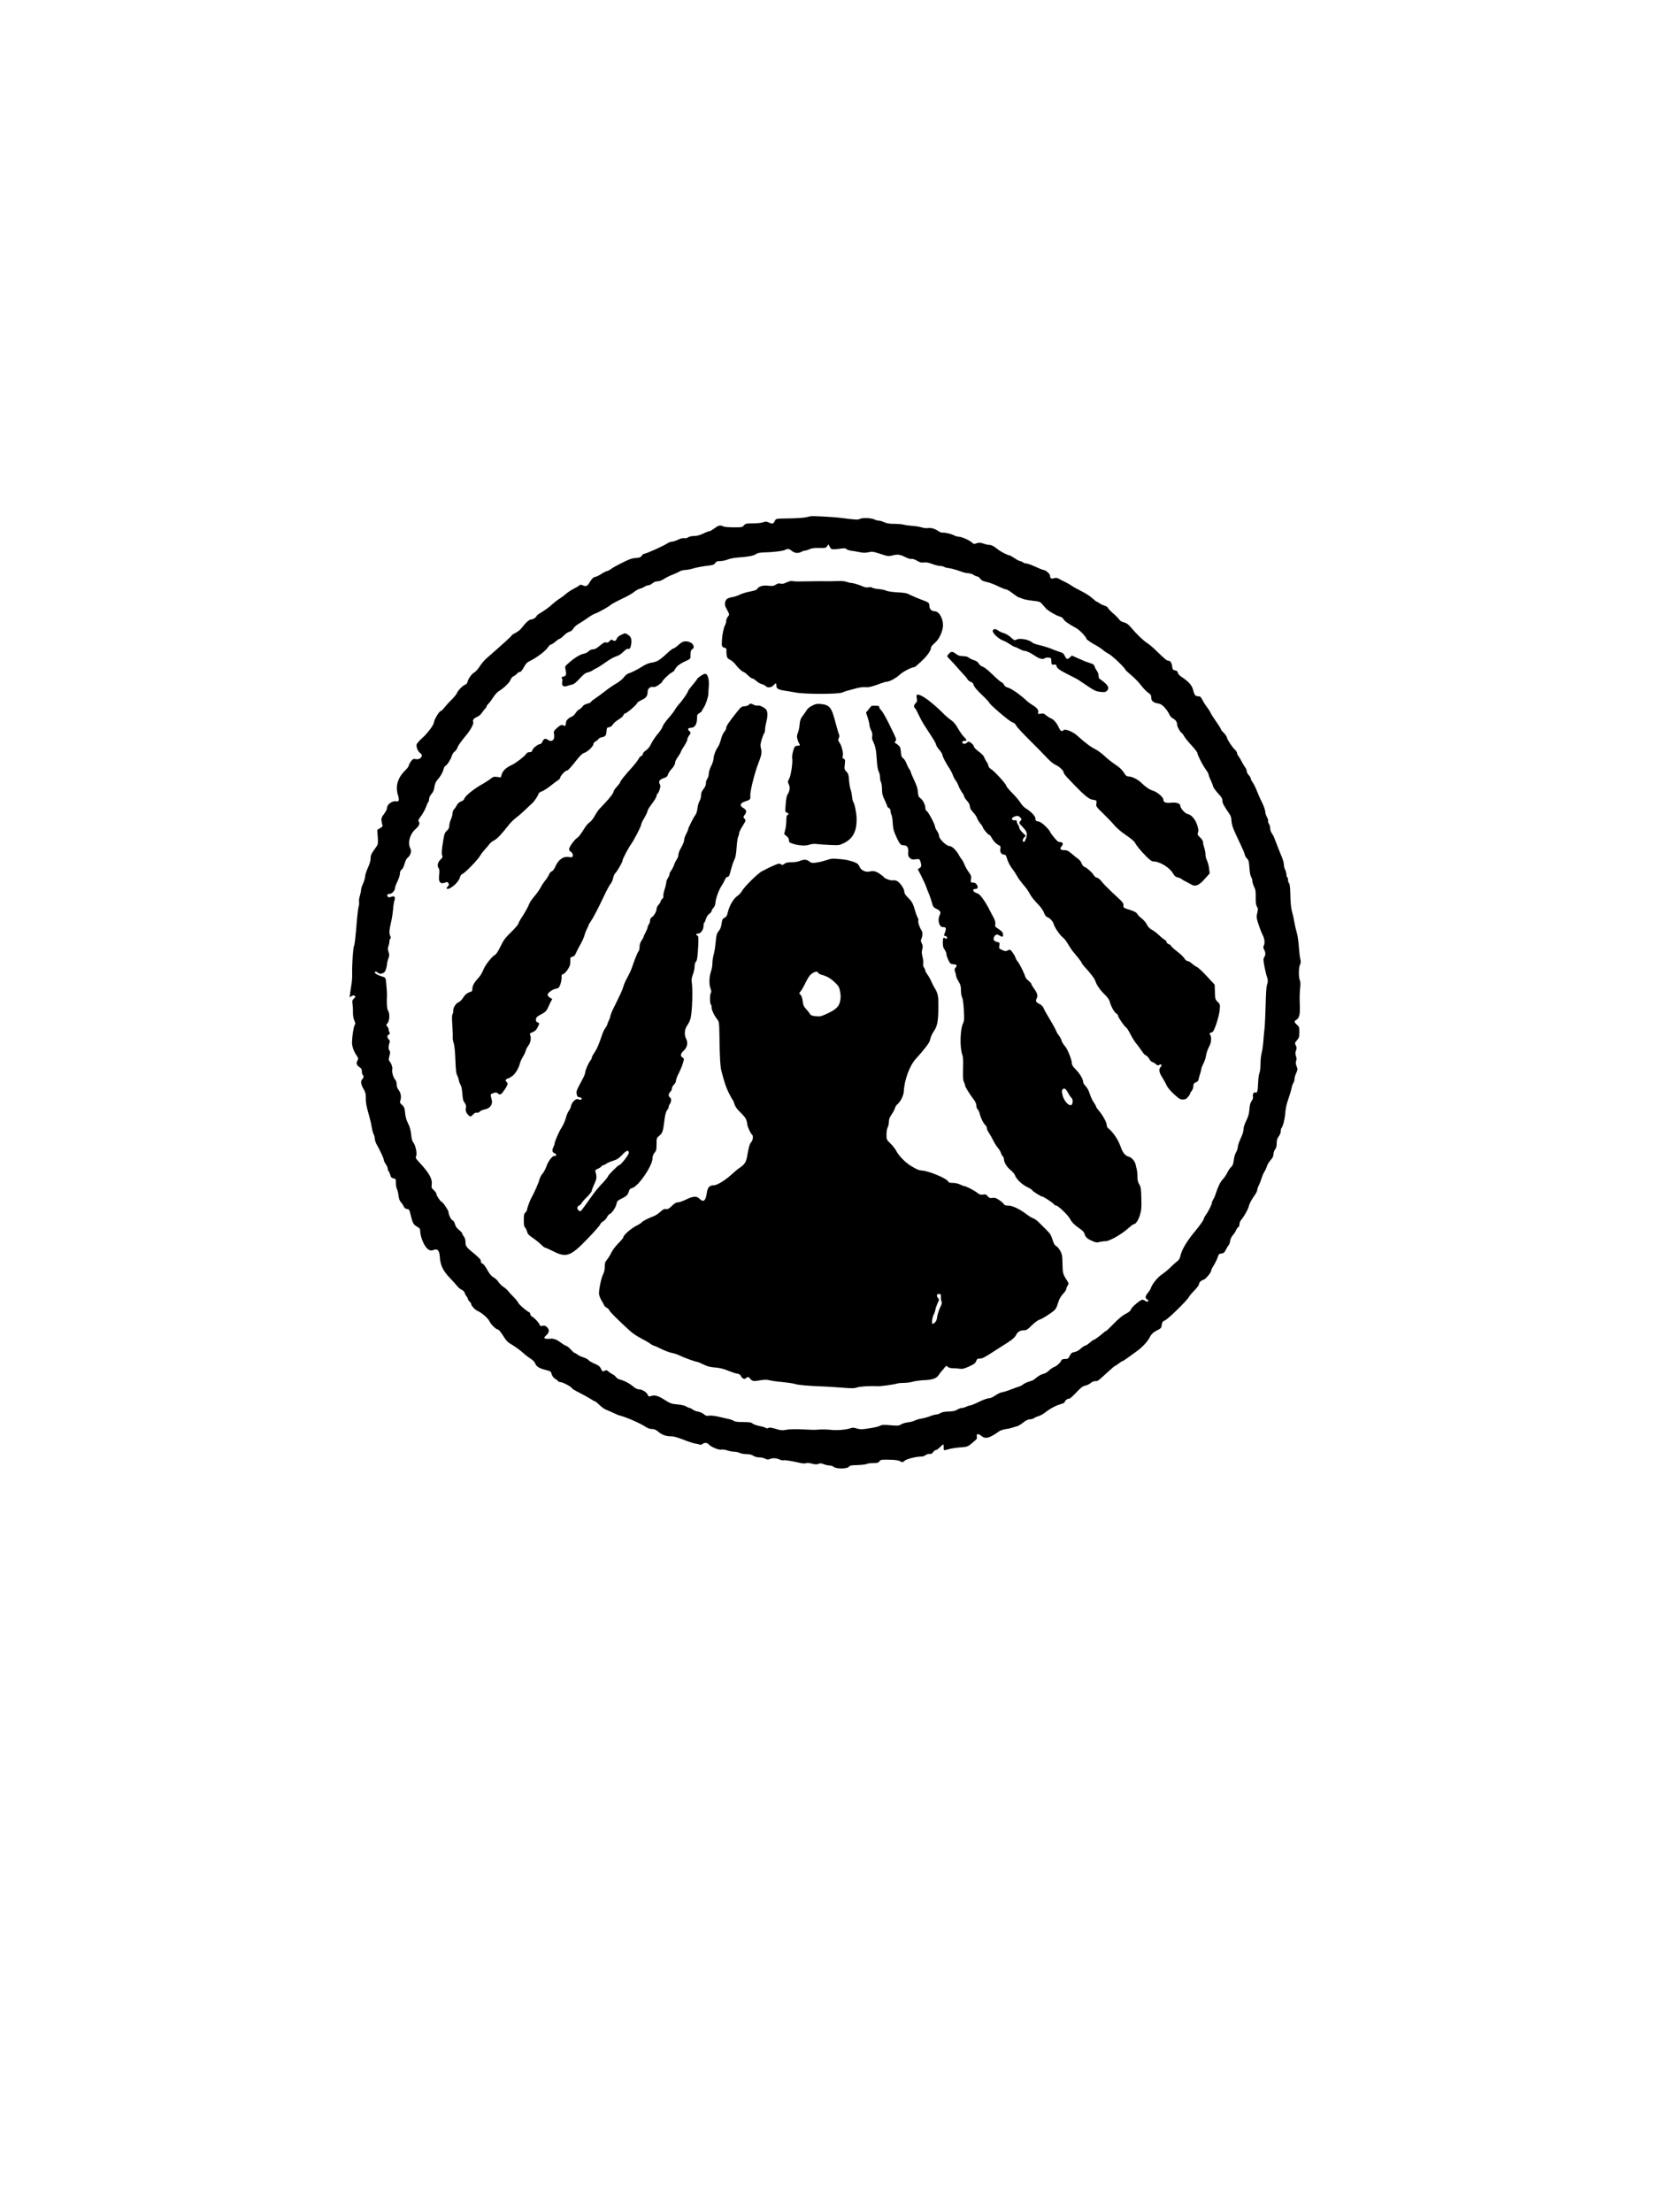 <?xml version="1.0" standalone="no"?>
<!DOCTYPE svg PUBLIC "-//W3C//DTD SVG 20010904//EN"
 "http://www.w3.org/TR/2001/REC-SVG-20010904/DTD/svg10.dtd">
<svg version="1.0" xmlns="http://www.w3.org/2000/svg"
 width="2048pt" height="2732pt" viewBox="0 0 2048 2732"
 preserveAspectRatio="xMidYMid meet">
<g transform="translate(0,2732) scale(0.1,-0.1)"
fill="#000000" stroke="none">
<path d="M10014 20944 c-5 -1 -34 -7 -64 -14 -30 -6 -125 -12 -210 -13 -151
-2 -155 -3 -166 -25 -22 -43 -30 -47 -73 -27 -35 15 -45 16 -71 5 -18 -7 -74
-14 -127 -14 -88 -1 -96 -3 -114 -25 -19 -23 -26 -24 -128 -24 -60 0 -117 5
-128 12 -35 18 -59 13 -107 -24 -26 -19 -53 -35 -61 -35 -8 0 -44 -13 -78 -30
-44 -21 -79 -30 -113 -30 -29 0 -59 -7 -73 -16 -13 -10 -33 -14 -49 -11 -17 4
-45 -3 -77 -19 -28 -13 -61 -24 -75 -24 -14 0 -38 -9 -55 -20 -53 -35 -265
-130 -290 -130 -7 0 -20 -11 -28 -24 -13 -19 -26 -24 -75 -28 -47 -3 -83 -16
-168 -59 -60 -30 -120 -63 -134 -75 -14 -12 -38 -24 -54 -28 -16 -4 -48 -20
-70 -36 -23 -15 -55 -31 -73 -35 -24 -5 -39 -18 -65 -60 -34 -57 -49 -63 -92
-43 -21 9 -29 8 -43 -4 -10 -9 -42 -28 -71 -42 -29 -15 -69 -42 -90 -60 -20
-18 -57 -46 -82 -61 -24 -15 -67 -49 -95 -74 -27 -26 -79 -64 -115 -86 -36
-21 -67 -43 -69 -48 -9 -23 -43 -47 -67 -47 -26 0 -70 -39 -123 -109 -13 -18
-45 -43 -72 -57 -27 -13 -49 -28 -49 -33 0 -7 -111 -108 -308 -280 -29 -25
-69 -72 -88 -104 -20 -31 -49 -64 -65 -72 -32 -17 -74 -75 -84 -117 -4 -16
-16 -30 -28 -34 -29 -9 -92 -73 -102 -103 -4 -13 -35 -51 -69 -85 -34 -33 -74
-78 -89 -98 -15 -20 -36 -40 -47 -43 -20 -6 -80 -110 -80 -138 0 -28 -82 -138
-144 -192 -35 -31 -67 -68 -70 -81 -8 -29 19 -91 46 -107 44 -28 1 -84 -55
-73 -31 6 -37 3 -61 -28 -14 -19 -26 -42 -26 -51 0 -9 -19 -35 -43 -58 -94
-93 -124 -192 -93 -302 21 -70 16 -89 -22 -82 -47 9 -112 -39 -112 -83 0 -15
-15 -46 -36 -73 -30 -39 -35 -52 -32 -84 3 -21 8 -45 12 -54 5 -12 -2 -22 -28
-37 l-36 -21 6 -88 c5 -75 3 -92 -13 -114 -10 -15 -31 -45 -47 -68 -21 -31
-29 -52 -28 -81 1 -26 -10 -65 -33 -116 -19 -42 -35 -91 -35 -109 0 -18 -11
-57 -25 -87 -14 -29 -25 -64 -25 -78 0 -14 -7 -47 -15 -75 -9 -27 -13 -61 -10
-74 3 -12 1 -37 -4 -55 -6 -17 -15 -87 -21 -156 -18 -222 -29 -320 -37 -333
-12 -19 -26 -235 -23 -352 1 -33 -3 -89 -9 -125 -6 -36 -14 -87 -17 -115 -7
-49 -6 -50 13 -32 12 10 27 15 37 11 21 -8 20 -17 -5 -40 -18 -16 -20 -26 -14
-69 3 -27 6 -74 5 -104 -1 -33 6 -70 16 -94 15 -33 16 -42 4 -60 -13 -22 -30
-133 -32 -212 -1 -46 21 -110 57 -162 22 -34 23 -38 9 -65 -17 -33 -8 -56 31
-82 19 -12 25 -25 25 -51 0 -18 5 -37 10 -40 15 -9 12 -41 -5 -55 -23 -19 -18
-64 15 -119 24 -41 29 -61 28 -108 -1 -62 7 -103 41 -223 12 -41 27 -104 32
-139 6 -36 17 -77 25 -92 8 -16 14 -41 14 -56 1 -15 9 -42 18 -59 47 -84 92
-180 92 -197 0 -10 11 -35 25 -55 14 -20 25 -47 25 -59 0 -12 4 -25 10 -28 5
-3 14 -23 20 -44 8 -31 16 -40 40 -45 29 -5 30 -8 30 -56 0 -28 6 -63 14 -78
7 -15 16 -51 19 -81 4 -37 14 -63 30 -80 13 -14 28 -38 35 -53 7 -18 20 -28
39 -30 21 -2 29 -10 35 -33 35 -143 42 -159 86 -183 35 -20 42 -28 42 -55 2
-80 54 -200 100 -228 27 -17 36 -18 65 -7 52 18 72 -5 78 -90 6 -98 41 -171
124 -256 37 -39 78 -84 91 -101 12 -16 37 -37 55 -45 17 -8 33 -24 36 -35 2
-11 12 -31 22 -44 11 -13 19 -29 19 -36 0 -6 9 -20 20 -30 11 -10 20 -24 20
-31 0 -21 50 -74 84 -88 48 -20 128 -91 143 -127 14 -33 79 -98 100 -99 14 0
43 -36 84 -103 16 -26 43 -56 61 -66 60 -35 131 -85 177 -127 25 -23 65 -53
89 -68 26 -16 48 -39 53 -56 14 -38 50 -61 129 -80 62 -16 65 -18 75 -53 7
-25 21 -44 42 -56 17 -11 34 -24 37 -30 4 -6 16 -11 27 -11 27 0 135 -56 142
-74 3 -8 43 -33 89 -55 46 -23 108 -57 138 -76 30 -19 58 -35 63 -35 5 0 28
-20 52 -43 24 -24 59 -49 77 -56 18 -7 60 -25 93 -41 33 -16 69 -31 80 -33 84
-21 261 -99 330 -146 17 -12 46 -21 68 -21 29 0 48 -8 78 -33 43 -38 97 -57
156 -57 39 0 87 -14 203 -60 30 -12 76 -26 102 -30 27 -5 52 -11 56 -14 5 -3
18 1 28 9 27 20 58 18 79 -5 29 -32 122 -70 154 -64 15 3 49 -1 75 -10 26 -9
64 -16 85 -16 21 0 52 -7 67 -15 16 -8 54 -15 84 -15 38 0 64 -6 85 -20 18
-12 47 -20 73 -20 24 0 57 -7 74 -16 24 -12 36 -14 55 -5 33 15 77 14 120 -4
20 -9 42 -14 49 -11 14 5 90 -6 191 -29 48 -11 78 -13 89 -7 11 6 36 4 72 -5
42 -11 61 -12 82 -3 22 9 35 8 65 -4 21 -9 52 -16 70 -16 18 0 43 -9 57 -19
33 -26 165 -23 185 4 10 15 30 18 106 20 52 2 103 8 115 14 11 6 48 11 81 11
50 0 62 4 75 22 14 20 23 21 118 19 74 -1 112 -6 135 -18 31 -17 33 -16 55 4
24 23 143 53 207 53 19 0 43 8 53 17 11 10 32 16 48 15 22 -2 34 4 46 23 9 14
24 25 33 25 9 0 32 16 51 35 19 19 37 35 41 35 3 0 6 -17 5 -37 -1 -29 3 -37
14 -34 8 1 38 9 65 16 28 7 88 16 134 19 89 7 83 4 184 92 13 11 17 23 13 40
-9 36 18 41 55 10 51 -43 97 -32 222 57 14 10 52 22 84 27 32 4 69 13 83 18
14 6 37 13 52 16 14 3 49 24 77 46 35 28 60 40 83 40 18 0 42 7 53 16 11 8 36
19 56 24 20 6 58 27 85 49 57 45 132 84 192 100 23 7 42 16 42 21 0 17 39 50
53 44 9 -3 44 27 89 75 59 63 83 81 112 87 21 3 51 18 68 32 20 17 41 25 58
24 21 -3 39 7 71 37 24 21 71 64 105 95 33 31 64 56 68 56 5 0 25 14 46 30 21
17 42 30 47 30 5 0 32 17 60 38 28 20 79 57 112 81 69 49 134 118 161 171 22
44 48 67 102 94 38 19 44 26 48 61 4 35 10 43 46 61 43 22 266 241 289 284 7
14 38 51 69 82 31 32 56 66 56 76 0 22 25 47 57 56 26 8 93 88 93 111 0 10 15
40 33 67 17 28 39 71 47 96 13 42 19 47 48 50 27 3 36 10 57 52 14 27 29 51
34 54 5 4 12 25 16 49 4 25 18 54 34 72 16 17 33 44 40 62 7 17 19 34 27 37 8
3 14 19 14 35 0 16 10 42 24 58 36 43 83 127 91 163 8 35 33 82 77 144 15 21
28 49 28 60 0 12 9 37 19 57 11 20 26 59 35 88 8 28 24 64 34 79 11 15 24 44
30 65 6 21 27 56 46 78 26 28 36 48 36 73 0 18 9 45 20 59 14 18 20 40 20 77
0 39 6 59 25 84 14 18 25 46 25 62 0 17 4 34 8 40 19 21 41 104 47 179 3 44
14 105 24 135 34 101 50 155 57 190 3 19 13 44 20 55 8 11 14 32 14 48 0 15 9
49 21 74 19 42 19 47 5 84 -12 29 -13 45 -6 65 7 19 7 36 -2 60 -9 27 -9 41 0
69 11 28 10 39 -2 63 -14 28 -14 31 14 63 26 30 29 42 30 100 0 61 -2 68 -30
92 -36 33 -37 42 -6 62 37 25 46 64 41 193 -3 64 -1 151 4 192 6 56 5 83 -4
105 -16 37 -14 161 4 193 8 14 10 35 5 55 -10 43 -13 75 -23 192 -4 55 -15
123 -24 150 -9 28 -21 82 -28 120 -6 39 -18 95 -27 125 -16 57 -20 99 -25 257
-1 56 -7 97 -15 105 -6 6 -12 24 -12 39 0 15 -4 31 -10 34 -5 3 -10 19 -10 34
0 16 -7 42 -15 57 -8 16 -15 41 -15 55 0 28 -13 75 -35 124 -14 31 -56 141
-82 209 -7 21 -23 50 -33 64 -11 14 -20 40 -20 59 0 18 -7 45 -16 58 -9 13
-13 29 -10 34 4 6 -3 27 -14 48 -11 21 -20 47 -20 58 0 27 -23 91 -52 146 -13
24 -36 78 -52 119 -16 41 -40 89 -53 107 -13 17 -23 38 -23 47 0 8 -11 27 -25
42 -14 15 -25 37 -25 49 0 12 -8 33 -19 46 -10 13 -28 44 -41 69 -13 25 -31
56 -41 69 -11 13 -19 31 -19 41 0 9 -12 27 -26 41 -35 32 -91 118 -99 150 -4
15 -22 42 -41 60 -19 18 -34 38 -34 44 0 5 -25 46 -56 90 -31 44 -63 93 -70
110 -7 16 -27 48 -44 70 -18 22 -43 61 -56 88 -21 39 -29 47 -53 47 -36 0 -48
15 -64 80 -13 55 -55 102 -145 162 -24 16 -42 36 -44 50 -2 17 -11 24 -33 28
-26 5 -31 10 -36 47 -6 48 -23 73 -50 73 -18 0 -48 26 -174 149 -22 21 -61 53
-87 70 -52 35 -131 111 -197 190 -33 40 -53 54 -88 64 -29 7 -50 21 -60 37 -9
14 -42 48 -74 75 -32 28 -61 58 -64 67 -3 10 -22 22 -40 27 -19 5 -48 19 -64
30 -16 12 -32 21 -36 21 -4 0 -29 20 -56 44 -27 25 -84 61 -127 82 -42 21 -96
50 -119 66 -23 16 -61 38 -85 49 -24 11 -58 29 -76 39 -27 15 -40 16 -64 8
-32 -11 -48 -1 -48 34 0 20 -55 68 -78 68 -9 0 -55 18 -102 40 -47 22 -97 40
-111 40 -14 0 -34 7 -45 15 -10 8 -26 15 -34 15 -8 0 -39 16 -67 35 -29 19
-56 35 -61 35 -21 0 -110 45 -147 75 -51 41 -78 55 -108 55 -13 0 -44 7 -70
16 -38 13 -53 14 -83 4 -31 -11 -38 -10 -57 8 -31 29 -126 72 -160 72 -15 0
-44 8 -65 19 -38 19 -114 36 -143 32 -9 -1 -34 9 -54 23 -41 28 -92 41 -131
33 -14 -2 -47 2 -72 10 -26 8 -78 16 -115 18 -37 3 -85 9 -105 15 -20 5 -73
10 -117 10 -58 0 -92 6 -124 20 -24 11 -54 20 -68 20 -13 0 -36 6 -52 14 -37
19 -149 24 -180 7 -24 -13 -41 -12 -256 15 -79 9 -329 23 -351 18z m291 -408
c22 1 61 5 88 9 36 6 52 4 65 -8 9 -8 37 -17 62 -20 25 -3 70 -11 100 -17 42
-9 67 -9 106 -1 47 11 58 9 149 -20 89 -30 101 -31 141 -21 67 18 99 15 163
-17 35 -18 67 -28 79 -24 13 3 39 -5 68 -22 37 -22 55 -26 86 -22 28 4 59 -2
104 -19 36 -13 78 -24 95 -24 17 0 40 -5 52 -12 12 -7 36 -13 52 -14 32 -3
104 -23 170 -48 22 -8 56 -15 75 -16 19 0 49 -9 65 -20 17 -11 38 -20 47 -20
9 0 26 -13 36 -28 16 -21 34 -30 79 -40 32 -6 96 -30 140 -52 45 -22 91 -40
101 -40 11 0 48 -22 83 -50 35 -27 70 -50 77 -50 7 0 25 -6 40 -14 16 -8 71
-19 123 -25 88 -10 96 -12 122 -43 16 -18 37 -42 47 -53 25 -29 134 -92 171
-100 19 -4 37 -18 47 -34 14 -25 52 -51 159 -111 40 -22 123 -110 123 -130 0
-9 67 -54 130 -88 24 -13 59 -37 77 -53 19 -16 53 -38 76 -50 38 -20 197 -172
197 -190 0 -4 33 -35 73 -68 39 -33 94 -89 121 -125 27 -36 67 -77 88 -91 31
-21 38 -31 38 -59 0 -42 26 -65 82 -74 34 -6 52 -16 85 -52 22 -25 48 -62 56
-82 9 -22 28 -43 46 -52 34 -18 51 -44 51 -77 0 -24 36 -89 57 -102 7 -4 20
-22 30 -40 9 -18 49 -68 90 -112 40 -44 73 -86 73 -93 0 -24 59 -142 99 -198
23 -32 41 -64 41 -73 0 -9 11 -38 24 -66 14 -27 27 -62 30 -77 4 -15 31 -54
61 -86 44 -47 55 -67 55 -93 0 -30 13 -55 92 -171 10 -15 18 -41 18 -59 0 -17
5 -50 11 -73 10 -38 25 -72 113 -258 19 -40 38 -86 41 -102 4 -17 17 -39 29
-51 19 -18 24 -35 29 -114 4 -56 13 -101 22 -114 8 -12 15 -34 15 -50 0 -15
10 -47 21 -70 18 -34 21 -58 20 -131 -1 -67 3 -96 15 -114 14 -22 15 -32 4
-77 -12 -48 -11 -59 14 -138 15 -47 38 -106 51 -132 26 -48 32 -103 15 -136
-8 -14 -7 -27 5 -48 19 -37 19 -65 1 -94 -13 -19 -12 -34 3 -117 10 -52 24
-108 30 -123 14 -36 14 -68 0 -104 -6 -16 -13 -116 -15 -233 -3 -113 -9 -248
-14 -300 -6 -52 -12 -120 -14 -150 -6 -74 -12 -116 -25 -170 -6 -25 -11 -80
-11 -122 0 -42 -5 -89 -11 -105 -7 -15 -14 -55 -16 -88 -2 -33 -4 -78 -6 -100
-2 -45 -14 -68 -28 -59 -19 11 -38 -17 -33 -46 4 -20 0 -37 -15 -57 -16 -21
-24 -50 -28 -104 -4 -56 -14 -90 -39 -141 -21 -42 -34 -82 -34 -107 0 -24 -13
-67 -35 -112 -19 -41 -35 -87 -35 -104 0 -16 -10 -46 -21 -65 -12 -19 -25 -63
-29 -99 -7 -50 -14 -69 -33 -85 -13 -12 -35 -43 -47 -69 -12 -26 -38 -65 -58
-85 -31 -33 -59 -93 -92 -196 -5 -16 -16 -39 -25 -52 -8 -13 -15 -30 -15 -39
0 -19 -45 -110 -75 -150 -12 -16 -25 -42 -28 -56 -4 -14 -44 -71 -89 -126
-118 -141 -179 -243 -197 -323 -7 -33 -18 -52 -42 -70 -19 -14 -54 -46 -79
-71 -25 -25 -72 -65 -105 -87 -59 -41 -124 -121 -140 -173 -4 -13 -21 -39 -36
-57 -34 -39 -37 -67 -8 -83 15 -7 18 -14 11 -21 -8 -8 -19 -6 -37 6 -15 10
-32 15 -39 13 -36 -14 -126 -92 -135 -117 -7 -21 -26 -37 -68 -58 -39 -20 -86
-59 -146 -121 -48 -50 -92 -91 -96 -91 -4 0 -19 -10 -33 -23 -36 -33 -111 -87
-121 -87 -5 0 -27 -16 -48 -35 -22 -19 -46 -35 -54 -35 -8 0 -33 -16 -56 -37
-24 -22 -54 -39 -77 -42 -30 -5 -41 -13 -58 -46 -18 -36 -24 -40 -59 -40 -22
0 -40 -5 -43 -13 -9 -28 -54 -71 -89 -85 -21 -8 -51 -29 -67 -46 -16 -16 -43
-33 -60 -37 -34 -7 -68 -27 -106 -59 -14 -12 -34 -25 -45 -28 -49 -14 -96 -34
-112 -49 -10 -9 -34 -21 -53 -26 -19 -6 -63 -21 -97 -35 -34 -14 -80 -28 -102
-32 -22 -3 -61 -22 -88 -41 -29 -21 -60 -34 -79 -34 -17 0 -72 -20 -123 -45
-51 -25 -101 -45 -111 -45 -10 0 -31 -7 -46 -15 -16 -8 -40 -15 -53 -15 -13 0
-39 -9 -57 -21 -25 -15 -53 -21 -107 -23 -50 -1 -83 -7 -100 -19 -15 -9 -37
-17 -49 -17 -13 0 -48 -9 -78 -21 -30 -12 -79 -25 -109 -30 -29 -5 -66 -16
-83 -25 -16 -8 -52 -18 -81 -21 -29 -3 -67 -14 -85 -25 -30 -18 -42 -19 -134
-11 -81 7 -106 6 -127 -6 -26 -14 -78 -25 -186 -40 -44 -6 -72 -4 -103 6 -24
8 -51 11 -60 8 -53 -22 -171 -34 -247 -26 -44 5 -109 7 -145 5 -77 -5 -63 -6
-225 2 -80 4 -153 2 -190 -5 -53 -10 -68 -9 -133 11 -54 16 -79 19 -91 11 -11
-7 -22 -7 -36 3 -11 7 -47 17 -79 23 -33 6 -68 19 -79 28 -15 15 -38 18 -117
19 -66 0 -104 5 -115 14 -8 7 -32 16 -53 21 -20 4 -77 17 -127 29 -55 13 -103
19 -126 15 -29 -5 -42 -2 -65 18 -16 14 -48 28 -71 32 -23 3 -53 15 -67 26
-13 10 -30 19 -36 19 -7 0 -27 8 -44 19 -19 11 -61 21 -109 25 -72 6 -86 11
-160 58 -83 52 -121 62 -174 43 -18 -6 -24 -3 -32 18 -12 31 -69 67 -108 67
-19 0 -44 12 -69 33 -47 40 -107 72 -163 87 -22 6 -45 19 -51 30 -6 11 -25 27
-43 36 -18 9 -42 25 -54 36 -17 16 -25 18 -41 9 -29 -15 -30 -15 -49 25 -15
29 -30 41 -78 61 -33 14 -67 33 -75 44 -9 11 -37 26 -63 34 -27 8 -60 23 -74
35 -14 11 -30 20 -36 20 -5 0 -25 18 -44 39 -18 22 -44 43 -56 47 -12 3 -38
18 -57 32 -64 49 -101 63 -150 57 -25 -3 -51 -1 -59 4 -12 8 -9 15 17 39 39
36 41 70 8 101 -19 18 -31 21 -54 16 -25 -5 -31 -3 -36 13 -8 25 -64 85 -94
101 -12 6 -22 20 -22 30 0 11 -7 21 -14 24 -32 13 -125 94 -136 119 -7 15 -31
45 -53 66 -23 22 -53 55 -66 72 -13 17 -41 43 -63 56 -22 14 -48 41 -60 59
-11 19 -38 45 -59 57 -30 16 -50 41 -80 94 -23 42 -47 74 -59 77 -13 3 -20 14
-20 30 0 18 -19 40 -77 88 -104 85 -112 96 -113 147 0 28 -7 53 -20 69 -11 14
-20 31 -20 38 0 6 -18 26 -40 44 -27 21 -43 44 -50 72 -7 25 -18 43 -30 46
-17 5 -50 72 -50 103 0 20 -67 120 -85 126 -18 7 -65 79 -65 99 0 9 -14 29
-31 45 -29 26 -31 32 -26 72 9 67 -33 142 -151 269 -47 50 -52 60 -42 78 15
29 -7 138 -34 169 -14 16 -22 44 -27 99 -6 54 -16 94 -38 137 -21 41 -33 83
-37 131 -6 60 -11 73 -37 97 -29 25 -30 30 -20 63 13 41 3 90 -27 128 -12 15
-20 40 -20 63 0 22 -7 46 -18 58 -24 27 -45 101 -37 127 7 22 -10 74 -33 101
-12 14 -12 25 -1 68 10 39 10 53 1 62 -15 15 -15 58 -2 94 9 22 7 31 -10 49
-22 23 -19 49 6 59 11 4 12 10 4 25 -5 11 -10 28 -10 37 0 10 -7 26 -17 36
-15 17 -15 19 2 38 27 29 32 119 10 154 -16 24 -20 86 -15 201 1 27 -10 164
-16 192 -3 16 -16 25 -47 33 -47 13 -87 36 -87 50 0 15 21 12 41 -6 12 -11 25
-13 49 -7 25 7 35 17 46 48 7 22 14 51 14 65 0 13 7 44 16 68 15 37 15 48 4
83 -11 32 -11 47 -2 73 7 18 12 44 12 57 0 14 5 30 11 36 8 8 8 17 0 31 -16
30 -14 72 8 165 11 45 22 118 26 162 3 44 11 95 17 112 16 45 0 62 -42 46 -23
-9 -32 -8 -40 3 -16 18 -4 34 25 34 28 0 65 43 65 74 0 12 13 48 30 81 16 33
30 76 30 95 0 24 6 39 20 48 12 7 27 36 37 73 11 40 25 66 39 76 13 8 28 30
35 50 9 29 8 41 -6 73 -31 68 1 173 71 233 44 38 56 71 34 93 -7 7 3 28 30 64
22 30 50 80 62 112 11 32 25 61 29 64 5 3 9 18 9 34 0 18 11 42 29 63 21 24
32 48 37 86 5 36 16 64 34 85 44 51 66 89 79 134 6 23 16 42 21 42 16 0 69 81
80 122 6 21 21 45 35 54 13 9 29 30 35 48 9 29 39 71 117 166 45 54 85 130 79
147 -11 28 4 51 44 67 25 10 48 30 63 53 14 21 32 44 41 52 9 7 16 19 16 26 0
6 10 20 21 31 12 10 39 46 60 79 21 33 53 69 71 79 57 33 133 106 144 139 7
19 23 38 40 46 16 8 35 23 42 33 7 10 22 18 32 18 12 0 29 19 51 59 26 47 41
62 78 79 74 35 191 122 217 164 13 21 32 38 40 38 9 0 34 16 55 35 22 19 45
35 52 35 6 0 30 19 52 41 22 22 53 43 69 46 18 4 35 18 48 40 12 19 41 45 67
59 25 14 73 45 106 69 33 24 76 50 95 56 44 15 168 84 195 109 11 10 72 43
135 73 64 29 131 68 150 84 20 17 53 36 75 42 22 6 49 18 59 26 11 8 30 15 42
15 12 0 36 11 52 25 19 16 42 25 64 25 21 0 51 11 79 29 24 16 71 40 104 52
33 12 73 31 90 41 16 10 46 18 66 18 19 0 60 7 90 16 53 16 130 30 221 41 35
4 51 11 63 29 13 20 24 24 61 24 25 0 66 9 92 19 26 11 83 22 127 25 131 9
190 21 221 41 21 15 48 20 99 22 110 2 238 17 262 31 32 18 52 15 85 -13 33
-28 79 -32 118 -10 14 8 34 14 46 15 11 0 36 8 55 17 24 12 56 16 116 15 75
-2 84 0 100 21 l17 24 16 -31 c13 -27 20 -31 55 -30z"/>
<path d="M9715 20126 c-37 -17 -57 -21 -74 -14 -17 6 -32 3 -56 -12 -28 -18
-43 -20 -97 -14 -68 7 -117 -8 -136 -42 -5 -10 -36 -20 -83 -29 -41 -7 -97
-24 -125 -37 -27 -14 -69 -28 -94 -32 -25 -4 -55 -13 -66 -21 -29 -19 -38 -70
-19 -106 51 -97 48 -87 26 -115 -12 -15 -21 -38 -21 -53 0 -14 -6 -38 -14 -52
-18 -36 -34 -111 -39 -191 -5 -70 0 -82 38 -90 14 -3 19 -11 18 -28 -1 -14 0
-42 3 -63 5 -31 12 -41 43 -57 21 -10 50 -36 66 -57 33 -44 85 -92 101 -93 6
0 29 -18 52 -40 22 -22 47 -40 56 -40 8 0 30 -14 48 -30 18 -17 49 -35 69 -40
20 -6 42 -17 49 -25 20 -24 68 -18 94 10 30 32 36 32 36 -5 0 -35 22 -48 105
-61 28 -4 88 -14 135 -23 118 -21 519 -21 570 0 19 8 51 19 70 24 19 5 68 18
108 29 43 11 88 17 111 14 39 -5 84 6 196 48 28 10 58 19 67 19 34 0 113 42
163 88 45 40 146 92 181 92 5 0 44 33 87 74 75 71 117 131 117 168 0 9 20 34
44 54 49 41 92 123 102 195 13 92 -41 199 -100 199 -38 0 -66 28 -66 64 0 41
-5 45 -100 80 -41 15 -99 40 -128 54 -57 29 -59 29 -197 38 -49 4 -98 12 -110
19 -11 7 -51 15 -89 19 -37 3 -75 11 -82 17 -8 7 -27 9 -46 5 -21 -4 -44 -1
-63 8 -45 21 -127 46 -151 46 -12 0 -37 6 -55 13 -23 9 -64 13 -124 10 -49 -2
-106 -3 -125 -2 -19 1 -78 1 -130 0 -232 -4 -266 -4 -290 2 -16 4 -43 -2 -75
-17z"/>
<path d="M12264 19535 c-12 -30 70 -109 135 -130 12 -3 45 -22 74 -41 28 -19
56 -34 62 -34 6 0 31 -11 57 -25 26 -14 56 -25 68 -25 22 0 65 -21 140 -70 47
-30 89 -37 107 -19 6 6 26 9 44 7 30 -3 34 -6 35 -33 1 -51 3 -56 22 -54 32 3
42 -1 42 -16 0 -22 39 -53 115 -91 39 -19 84 -42 100 -51 17 -9 35 -19 42 -22
6 -3 59 -38 117 -78 93 -62 113 -72 166 -78 51 -6 64 -4 81 11 30 27 23 58
-20 97 -22 19 -49 40 -60 47 -15 7 -21 20 -21 44 0 19 -9 45 -21 60 -11 15
-24 39 -28 54 -6 21 -17 30 -52 41 -57 18 -70 23 -157 62 l-72 32 -23 -21
c-32 -30 -43 -28 -64 16 -14 30 -27 40 -63 50 -25 8 -58 20 -75 27 -44 20
-122 45 -188 60 -32 7 -66 20 -76 29 -43 39 -161 59 -200 34 -17 -10 -26 -6
-64 29 -27 25 -63 47 -88 53 -24 7 -54 20 -67 31 -29 23 -60 25 -68 4z"/>
<path d="M7672 19479 c-25 -12 -47 -30 -52 -44 -12 -32 -25 -38 -50 -23 -19
11 -24 10 -40 -10 -14 -17 -25 -21 -43 -17 -19 5 -35 -4 -77 -39 -39 -33 -62
-46 -85 -46 -20 0 -40 -9 -54 -24 -12 -13 -39 -26 -59 -30 -43 -6 -119 -53
-187 -114 -48 -42 -48 -43 -39 -85 13 -59 7 -77 -27 -84 -23 -4 -27 -9 -19
-19 7 -7 8 -27 5 -46 -9 -47 13 -66 58 -51 18 6 46 14 64 18 22 4 51 27 94 75
48 52 72 70 98 75 20 4 47 15 62 26 14 10 37 23 50 28 13 5 62 37 109 70 47
34 105 67 130 74 30 8 60 27 88 55 24 24 50 41 56 39 23 -9 36 8 42 55 9 65
-1 95 -39 118 -38 23 -31 23 -85 -1z"/>
<path d="M8425 19388 c-11 -6 -37 -26 -58 -45 -20 -18 -43 -33 -51 -33 -8 0
-47 -31 -87 -69 -86 -79 -116 -96 -184 -106 -30 -4 -70 -21 -100 -40 -64 -41
-142 -81 -180 -92 -16 -4 -43 -26 -60 -49 -17 -23 -56 -55 -90 -74 -33 -18
-98 -63 -145 -100 -47 -36 -104 -78 -127 -93 -24 -15 -43 -32 -43 -37 0 -5
-20 -15 -45 -21 -27 -7 -50 -20 -60 -36 -9 -13 -27 -29 -40 -35 -14 -6 -34
-26 -45 -45 -11 -18 -32 -38 -47 -44 -42 -16 -73 -49 -73 -79 0 -34 -8 -42
-32 -29 -21 12 -41 2 -92 -45 -25 -24 -28 -32 -22 -67 11 -70 -28 -101 -81
-64 -28 19 -48 11 -63 -26 -7 -16 -20 -29 -28 -29 -26 0 -90 -50 -96 -76 -5
-18 -13 -24 -35 -24 -19 0 -34 -8 -44 -24 -20 -30 -127 -112 -175 -134 -67
-30 -111 -71 -124 -114 l-12 -40 -45 6 c-39 5 -49 3 -80 -22 -20 -16 -74 -51
-121 -77 -97 -56 -196 -138 -204 -169 -3 -13 -19 -27 -41 -35 -24 -8 -41 -24
-54 -50 -11 -20 -27 -43 -35 -50 -9 -8 -16 -28 -16 -45 0 -17 -9 -51 -20 -75
-11 -24 -20 -59 -20 -78 0 -26 -8 -42 -30 -63 -27 -25 -32 -40 -46 -127 -19
-114 -21 -161 -10 -185 6 -13 -1 -25 -24 -46 -34 -31 -43 -79 -21 -106 9 -11
11 -34 6 -79 -11 -99 13 -124 87 -93 11 5 20 1 27 -13 9 -17 8 -24 -8 -40 -11
-11 -17 -22 -14 -25 27 -27 146 71 163 134 7 25 18 41 31 45 29 9 196 181 219
225 10 19 38 55 61 80 23 25 48 55 56 66 7 12 33 32 56 44 40 22 87 71 184
194 23 29 63 68 89 87 26 19 77 63 113 98 36 35 74 71 85 80 26 23 73 93 77
115 3 12 19 24 43 32 21 8 68 38 105 67 36 29 78 61 94 70 15 10 27 24 27 32
0 19 59 85 76 85 17 0 49 34 126 132 43 56 69 80 95 89 43 14 113 82 113 109
0 11 12 26 29 34 16 9 31 22 34 29 3 8 21 17 40 21 45 8 55 21 59 76 3 41 6
45 31 48 19 2 34 14 47 34 10 17 41 43 69 60 29 16 56 40 61 53 5 14 16 25 24
25 19 0 146 110 146 126 0 7 25 24 55 38 58 26 75 51 75 106 0 35 38 65 69 55
14 -4 35 4 66 25 25 17 45 35 45 39 0 16 84 98 118 115 17 9 32 21 32 25 0 5
12 24 26 41 26 30 61 52 137 86 36 17 37 19 37 69 0 43 4 55 22 67 17 11 20
20 14 42 -11 44 -94 71 -141 44z"/>
<path d="M11722 19247 c-12 -13 -22 -27 -22 -31 0 -4 21 -30 48 -56 26 -27 63
-68 82 -90 19 -23 51 -58 71 -79 20 -20 42 -46 48 -59 7 -13 26 -28 42 -34 21
-7 32 -19 36 -39 3 -19 37 -59 99 -119 52 -49 94 -94 94 -99 0 -19 251 -233
284 -242 21 -6 37 -19 47 -38 12 -25 71 -88 291 -307 22 -23 67 -69 99 -103
33 -35 76 -69 101 -80 45 -19 98 -71 98 -97 0 -8 26 -41 58 -73 31 -33 65 -68
74 -78 109 -114 179 -172 214 -178 63 -11 63 -11 57 -50 -6 -35 -3 -39 84
-123 49 -48 111 -112 137 -144 27 -33 87 -84 145 -123 55 -37 104 -78 110 -92
16 -34 74 -105 144 -175 42 -42 66 -58 85 -58 78 0 202 -76 242 -149 17 -29
32 -42 54 -47 17 -3 38 -12 46 -18 8 -7 33 -22 55 -33 22 -11 54 -28 71 -38
50 -30 96 -10 167 71 l59 67 -7 61 c-4 34 -16 78 -26 98 -11 21 -19 55 -19 76
0 22 -7 59 -15 82 -8 23 -15 54 -15 68 0 15 -13 37 -36 59 -32 30 -35 36 -26
62 8 22 5 43 -10 90 -23 72 -71 128 -118 137 -32 7 -90 71 -90 100 0 30 -48
47 -111 40 -70 -7 -99 4 -99 38 0 30 -75 94 -130 111 -41 12 -92 47 -135 90
-45 46 -121 85 -164 85 -24 0 -35 9 -61 51 -23 35 -54 64 -104 96 -39 26 -98
72 -131 104 -33 31 -80 66 -104 79 -68 34 -134 83 -237 176 -53 48 -147 85
-166 66 -21 -21 -38 -13 -56 26 -28 61 -63 103 -97 118 -18 7 -47 25 -64 40
-26 22 -37 25 -68 19 -30 -5 -35 -4 -30 9 11 29 -11 64 -60 92 -26 16 -59 39
-73 52 -89 83 -202 162 -245 171 -19 4 -35 17 -43 33 -7 15 -22 30 -33 33 -11
4 -60 46 -109 94 -54 53 -103 92 -122 97 -19 6 -38 21 -48 38 -10 20 -29 33
-59 42 -23 7 -52 21 -63 30 -13 13 -37 19 -73 20 -40 1 -61 7 -87 28 -43 32
-58 33 -86 3z"/>
<path d="M8652 18970 c-23 -16 -42 -33 -42 -38 0 -4 -25 -36 -55 -72 -30 -35
-55 -68 -55 -74 0 -14 -70 -117 -111 -161 -20 -22 -44 -54 -53 -72 -9 -18 -45
-65 -81 -105 -35 -40 -67 -86 -71 -103 -4 -16 -29 -55 -56 -86 -28 -31 -64
-85 -82 -120 -21 -44 -43 -71 -68 -88 -22 -14 -38 -32 -38 -44 0 -10 -8 -21
-19 -24 -10 -2 -25 -19 -33 -36 -9 -18 -46 -66 -83 -107 -88 -97 -145 -169
-145 -182 0 -6 -18 -30 -40 -54 -22 -24 -40 -49 -40 -56 -1 -27 -55 -94 -177
-220 -14 -15 -40 -53 -57 -85 -17 -32 -45 -67 -61 -78 -17 -11 -44 -40 -59
-65 -58 -91 -76 -115 -95 -127 -34 -21 -101 -113 -101 -139 0 -14 7 -27 15
-30 21 -9 36 -39 29 -59 -6 -14 -15 -16 -50 -10 -71 10 -130 -35 -169 -128 -9
-21 -26 -43 -40 -49 -13 -6 -29 -24 -34 -40 -6 -16 -26 -48 -45 -71 -19 -23
-46 -64 -60 -92 -15 -27 -49 -76 -77 -107 -27 -32 -55 -72 -61 -90 -12 -34
-63 -125 -105 -187 -13 -19 -26 -45 -29 -58 -4 -13 -44 -60 -91 -106 -72 -70
-92 -96 -130 -175 -27 -56 -54 -98 -66 -104 -40 -19 -125 -128 -147 -186 -12
-32 -36 -73 -54 -92 -55 -59 -81 -103 -81 -139 0 -29 -4 -36 -30 -44 -38 -12
-62 -33 -90 -78 -13 -20 -36 -41 -52 -48 -34 -14 -69 -73 -65 -108 2 -13 -2
-30 -8 -38 -8 -10 -9 -47 -3 -132 4 -65 7 -133 5 -150 -2 -18 4 -53 12 -77 10
-29 17 -103 21 -208 4 -114 10 -169 20 -184 7 -12 17 -39 21 -60 4 -21 14 -50
23 -64 10 -15 18 -56 22 -107 4 -64 10 -90 28 -113 17 -23 20 -38 16 -64 -7
-35 3 -62 31 -90 21 -22 31 -20 59 10 16 17 31 25 44 21 12 -3 27 3 36 13 9
10 33 21 53 25 78 14 114 66 93 134 -16 55 -15 58 25 71 30 10 38 9 54 -5 27
-24 42 -15 84 48 40 59 44 78 21 97 -12 10 -13 16 -4 26 6 8 17 14 24 14 6 0
30 13 52 29 40 29 82 100 97 164 4 15 19 49 35 75 16 26 32 60 35 76 4 16 19
45 34 64 27 35 36 97 19 133 -6 12 1 19 32 31 29 12 45 27 60 56 26 51 26 58
1 65 -13 3 -20 14 -20 31 0 30 9 39 75 74 48 26 59 40 90 112 8 19 20 43 27
54 10 15 10 20 1 23 -28 10 -54 39 -48 53 11 26 66 63 103 69 32 6 38 11 54
55 9 27 16 65 15 84 -2 29 2 37 20 41 12 3 37 28 55 56 27 41 33 59 32 102 0
48 2 52 27 57 18 3 30 15 40 38 7 18 32 67 55 108 24 41 48 95 54 119 6 24 20
60 31 80 10 20 19 39 19 44 0 5 13 27 29 50 31 45 90 159 170 328 28 59 61
120 74 135 13 16 27 47 30 68 3 22 17 51 30 65 29 32 87 135 87 155 0 17 74
158 106 201 35 48 124 220 124 241 0 10 15 44 34 74 19 31 38 69 42 85 3 17
18 46 33 65 54 72 81 115 81 131 0 9 6 22 13 28 8 6 19 30 26 52 10 34 10 47
0 66 -18 33 -3 54 51 73 34 12 45 22 51 44 5 16 21 43 37 60 35 36 52 68 52
93 0 10 16 40 35 67 19 27 35 54 35 60 0 6 18 38 40 71 22 33 40 70 40 81 0
12 9 33 20 47 24 30 25 41 5 57 -24 20 -18 40 11 40 56 0 84 41 84 124 0 36 4
44 30 59 17 10 30 22 30 26 0 5 10 23 23 42 26 40 56 132 57 174 0 17 2 57 5
90 7 76 -12 149 -41 153 -11 2 -39 -11 -62 -28z"/>
<path d="M11324 18697 c6 -36 3 -46 -14 -62 -22 -20 -26 -50 -9 -60 6 -4 27
-41 46 -83 20 -43 50 -98 67 -124 45 -68 89 -137 101 -156 6 -9 17 -28 26 -42
9 -14 19 -36 22 -50 4 -14 22 -43 42 -64 19 -22 35 -49 36 -60 1 -21 43 -102
90 -172 14 -22 31 -55 38 -75 6 -20 23 -51 36 -69 13 -18 30 -49 36 -69 7 -19
25 -53 40 -75 16 -21 29 -46 29 -54 0 -8 16 -32 35 -53 24 -26 35 -49 35 -69
0 -21 12 -42 40 -72 22 -24 43 -54 47 -68 3 -14 21 -44 39 -67 19 -23 34 -45
34 -50 0 -16 64 -93 77 -93 7 0 20 -15 29 -32 22 -43 52 -76 88 -95 25 -13 28
-19 23 -48 -7 -40 12 -70 44 -70 18 0 25 -8 35 -41 15 -52 40 -100 75 -144 15
-19 37 -53 49 -75 22 -39 41 -65 106 -143 17 -20 39 -53 49 -72 22 -44 57 -88
116 -148 25 -26 54 -68 64 -94 10 -27 26 -50 36 -53 35 -11 77 -55 84 -87 9
-39 80 -143 116 -169 15 -11 42 -45 60 -77 18 -31 45 -73 61 -92 16 -19 47
-57 68 -83 22 -27 40 -53 40 -58 0 -5 15 -26 34 -47 81 -87 126 -148 137 -181
16 -49 59 -111 119 -169 27 -26 52 -61 56 -77 13 -55 54 -133 79 -149 14 -9
25 -22 25 -29 0 -20 78 -135 99 -146 10 -6 34 -44 55 -85 20 -41 53 -94 74
-118 20 -24 50 -65 67 -91 16 -26 39 -50 50 -53 11 -3 29 -22 40 -42 11 -20
29 -38 40 -40 11 -2 30 -14 43 -25 19 -18 26 -19 42 -9 26 16 37 -3 16 -27
-25 -27 -19 -66 19 -126 20 -31 44 -75 54 -98 11 -26 46 -69 91 -110 63 -58
77 -67 110 -67 30 0 44 6 64 31 14 17 26 35 26 41 0 5 9 21 20 35 11 14 20 37
20 52 0 33 9 47 37 55 14 5 25 18 28 34 3 15 12 48 20 73 8 26 15 53 15 61 0
8 11 35 24 60 13 25 27 65 31 89 6 44 22 89 50 142 18 34 20 108 3 125 -14 14
-3 28 26 34 24 4 87 196 93 284 4 58 3 63 -26 90 -29 28 -31 33 -34 120 l-3
92 -98 106 c-54 58 -108 108 -120 112 -11 4 -38 22 -59 40 -20 19 -46 34 -57
34 -13 0 -28 13 -40 33 -11 18 -51 56 -89 85 -38 29 -72 60 -75 68 -3 8 -17
19 -31 24 -14 5 -25 16 -25 24 0 9 -10 21 -22 27 -12 7 -46 34 -74 61 -28 27
-68 56 -88 66 -24 12 -43 32 -59 62 -12 25 -40 58 -63 75 -22 16 -48 42 -56
57 -12 20 -35 32 -94 51 -77 24 -79 26 -77 54 2 26 -8 40 -65 92 -66 61 -82
76 -128 122 -13 13 -30 31 -39 39 -8 8 -29 32 -46 53 -17 20 -40 37 -50 37
-11 0 -28 14 -38 30 -22 36 -87 94 -117 104 -11 3 -26 22 -33 41 -6 19 -25 44
-41 55 -17 12 -53 41 -82 66 -44 37 -58 44 -95 44 -48 0 -57 18 -27 51 22 25
11 49 -23 49 -22 0 -38 13 -75 60 -27 32 -48 64 -48 69 0 5 -24 34 -54 64 -38
38 -66 57 -90 61 -31 6 -36 11 -36 35 0 31 -53 87 -122 129 -20 13 -48 42 -61
65 -14 24 -59 77 -101 120 -42 42 -76 83 -76 91 0 21 -147 182 -187 206 -19
11 -33 28 -33 38 0 11 -11 36 -25 56 -14 20 -27 47 -31 59 -3 12 -32 41 -65
65 -35 26 -59 51 -59 62 0 17 -47 60 -66 60 -4 0 -15 -7 -25 -16 -11 -10 -26
-13 -38 -9 -27 8 -16 35 15 35 32 0 30 8 -10 50 -19 19 -52 67 -74 105 -27 49
-53 79 -83 100 -24 16 -67 52 -94 80 -137 137 -268 235 -315 235 -21 0 -22 -3
-16 -43z m1286 -1482 c11 -13 10 -18 -4 -33 -22 -25 -21 -28 20 -70 60 -62 68
-85 49 -143 -17 -50 -31 -61 -42 -33 -3 8 4 25 16 38 l22 23 -41 40 c-22 22
-40 49 -40 59 0 11 -7 28 -15 38 -8 11 -15 28 -15 39 0 11 -6 18 -17 16 -53
-5 -60 25 -11 46 34 14 54 9 78 -20z"/>
<path d="M9248 18614 c-8 -9 -33 -17 -53 -17 -35 -2 -43 -9 -99 -79 -97 -122
-126 -167 -126 -190 0 -12 -11 -33 -24 -47 -13 -15 -31 -54 -40 -91 -9 -36
-25 -77 -35 -91 -30 -41 -53 -100 -57 -149 -2 -25 -16 -67 -31 -94 -15 -28
-27 -68 -28 -92 -1 -24 -9 -52 -18 -62 -9 -10 -17 -34 -17 -54 0 -24 -9 -47
-30 -73 -22 -28 -30 -48 -30 -78 0 -22 -9 -54 -19 -71 -11 -17 -22 -58 -26
-91 -4 -35 -15 -68 -25 -80 -20 -23 -90 -161 -90 -179 0 -6 -11 -32 -25 -58
-14 -26 -25 -60 -25 -76 0 -16 -16 -56 -35 -88 -20 -34 -35 -71 -35 -90 0 -17
-8 -42 -18 -55 -11 -13 -27 -46 -37 -74 -10 -27 -27 -59 -37 -71 -10 -11 -18
-29 -18 -40 0 -10 -9 -32 -20 -49 -11 -16 -20 -40 -20 -53 0 -13 -9 -52 -21
-88 -11 -35 -18 -72 -15 -81 4 -10 -2 -24 -14 -35 -11 -10 -20 -25 -20 -32 0
-7 -11 -25 -25 -40 -14 -15 -25 -39 -25 -53 0 -31 -34 -89 -61 -103 -12 -7
-19 -21 -19 -38 0 -16 -7 -37 -15 -48 -8 -10 -15 -26 -15 -35 0 -9 -11 -37
-25 -63 -14 -26 -25 -51 -25 -56 0 -5 -11 -26 -25 -46 -17 -25 -25 -51 -25
-78 0 -23 -5 -47 -12 -54 -12 -12 -46 -96 -75 -182 -14 -44 -35 -90 -80 -174
-12 -22 -27 -59 -33 -81 -10 -38 -38 -99 -122 -267 -21 -43 -38 -86 -38 -95
-1 -10 -9 -36 -20 -58 -11 -22 -19 -45 -20 -51 0 -6 -10 -24 -22 -40 -13 -15
-33 -58 -44 -94 -39 -116 -61 -167 -93 -213 -17 -25 -31 -52 -31 -60 0 -8 -8
-25 -19 -38 -24 -32 -61 -116 -62 -143 0 -11 -12 -44 -27 -72 -85 -160 -85
-160 -78 -197 5 -29 11 -36 34 -39 16 -2 27 -9 27 -18 0 -15 -17 -17 -46 -6
-26 11 -77 -39 -85 -82 -4 -20 -15 -47 -26 -59 -11 -12 -28 -52 -38 -90 -10
-37 -34 -91 -53 -120 -33 -49 -87 -174 -87 -201 0 -7 -7 -26 -16 -43 -18 -35
-11 -65 16 -72 11 -3 20 -13 20 -22 0 -11 -6 -15 -17 -11 -26 8 -80 -61 -104
-131 -11 -32 -32 -71 -47 -88 -16 -16 -34 -52 -41 -80 -10 -40 -64 -161 -100
-225 -16 -27 -51 -125 -51 -141 0 -9 -9 -24 -20 -34 -17 -15 -20 -31 -20 -95
0 -57 4 -81 15 -90 8 -7 19 -29 25 -50 8 -31 22 -47 73 -81 34 -23 79 -59 101
-81 21 -21 43 -38 50 -38 6 0 51 -20 101 -45 163 -82 214 -63 433 166 77 80
143 155 146 167 4 12 21 29 37 38 16 8 37 30 46 49 9 19 24 37 33 40 26 8 78
84 85 125 6 34 12 41 70 70 61 31 69 40 89 102 3 10 18 20 33 24 76 17 252
274 253 368 0 26 8 48 25 68 22 26 25 39 25 106 0 76 0 77 36 107 39 33 44 47
64 209 7 51 17 87 30 104 11 13 20 32 20 41 0 10 7 26 15 37 19 25 19 73 0 80
-21 9 -19 48 5 69 11 10 20 29 20 42 0 13 11 34 25 47 14 13 25 34 25 49 0 14
15 55 34 91 19 37 42 92 51 123 17 57 17 58 -4 72 -31 20 -26 48 15 85 43 40
55 96 30 144 -27 52 -21 121 14 169 17 23 35 63 41 89 20 87 28 356 14 441 -5
31 -2 56 14 98 12 31 21 75 21 99 0 25 6 48 14 55 17 14 24 63 31 207 4 93 2
113 -10 118 -24 9 -17 26 9 26 33 0 66 48 66 93 0 20 4 39 10 42 5 3 14 24 20
45 7 25 22 48 40 62 17 12 30 28 30 37 0 8 10 25 23 39 13 14 23 38 24 60 3
52 41 159 75 210 16 24 35 59 43 78 8 19 21 34 29 34 20 0 24 7 47 96 11 42
29 94 40 116 15 28 22 71 28 151 4 62 13 122 19 134 7 12 12 31 12 43 0 11 18
49 40 84 45 72 46 73 24 97 -14 16 -14 20 6 47 27 36 21 61 -21 84 -46 27 -37
59 21 78 67 22 72 28 68 69 -6 49 52 284 102 411 36 90 43 130 30 175 -10 36
-9 52 9 113 12 39 26 74 31 77 6 3 10 23 10 43 0 20 7 62 15 92 21 78 19 136
-4 159 -30 30 -81 53 -104 47 -11 -3 -33 2 -48 10 -35 18 -41 18 -61 -2z
m-1480 -5530 c3 -22 -99 -154 -119 -154 -14 0 -139 -125 -139 -139 0 -7 -30
-44 -67 -83 -37 -38 -92 -104 -123 -147 -30 -43 -69 -98 -87 -122 -18 -24 -39
-53 -47 -64 -11 -16 -18 -18 -33 -9 -29 18 -29 52 1 65 14 7 28 20 31 30 4 10
33 44 66 75 32 32 59 66 59 76 0 10 14 47 31 84 31 65 33 91 14 151 -6 18 -1
24 26 36 19 8 40 21 48 30 7 10 19 17 26 17 7 0 23 8 36 18 13 10 51 26 84 36
48 15 69 29 110 72 52 56 78 65 83 28z"/>
<path d="M10045 18611 c-51 -25 -67 -39 -90 -76 -11 -16 -31 -46 -46 -65 -20
-27 -28 -51 -32 -100 -3 -36 -13 -82 -22 -103 -13 -31 -14 -45 -4 -80 7 -23
16 -46 21 -51 14 -17 9 -26 -14 -26 -13 0 -29 -4 -36 -8 -16 -11 -44 -117 -37
-145 10 -42 -13 -206 -35 -251 -21 -41 -21 -45 -6 -75 18 -34 11 -86 -18 -126
-8 -12 -17 -61 -21 -118 -7 -95 -7 -98 14 -104 24 -6 28 -21 7 -29 -9 -4 -13
-24 -13 -67 0 -34 -6 -86 -14 -116 l-13 -53 29 -24 c20 -16 30 -33 30 -51 0
-23 6 -30 40 -41 74 -26 162 -32 211 -15 30 10 61 13 97 8 28 -3 102 -9 164
-11 108 -5 113 -4 171 25 109 55 156 147 153 301 -1 65 -25 186 -41 205 -5 6
-12 35 -15 65 -3 30 -12 73 -20 95 -7 22 -15 73 -18 113 -4 63 -8 77 -32 102
-25 27 -27 32 -20 88 6 55 5 61 -14 72 -16 8 -19 15 -12 28 13 25 -11 132 -38
168 -19 27 -21 34 -10 57 9 20 9 33 1 51 -6 13 -25 79 -43 146 -47 184 -71
214 -181 225 -41 4 -62 1 -93 -14z"/>
<path d="M10759 18596 c-5 -6 -21 -26 -35 -44 l-27 -33 22 -65 c11 -35 21 -76
21 -90 0 -13 9 -42 20 -64 14 -27 18 -49 14 -70 -4 -17 -2 -41 4 -53 34 -69
44 -112 51 -227 5 -84 13 -136 24 -157 10 -18 17 -51 17 -73 0 -23 6 -51 13
-63 6 -12 12 -51 12 -87 0 -53 6 -77 33 -132 17 -37 32 -71 32 -77 0 -6 9 -15
20 -21 12 -6 20 -21 20 -36 0 -14 5 -35 11 -46 6 -11 13 -50 15 -87 5 -88 11
-111 47 -190 38 -84 53 -101 88 -101 41 0 61 -26 58 -74 -3 -58 -1 -63 22 -85
17 -16 30 -19 69 -14 46 5 47 5 59 -27 16 -48 14 -66 -11 -82 l-21 -14 46 -90
c25 -49 53 -110 61 -136 9 -26 20 -56 25 -65 11 -21 39 -105 50 -148 5 -21 17
-35 42 -47 57 -27 65 -43 45 -84 -27 -57 -5 -144 37 -144 42 0 49 -12 32 -59
-18 -53 -18 -51 -1 -51 18 0 29 -17 21 -30 -5 -8 -11 -7 -21 1 -21 18 -28 4
-28 -56 0 -40 5 -62 22 -84 12 -17 22 -40 22 -53 0 -28 36 -110 53 -120 7 -4
24 -8 39 -8 35 0 44 -17 22 -41 -15 -17 -16 -24 -6 -53 7 -18 12 -41 12 -51 0
-10 14 -40 30 -67 25 -40 30 -59 30 -109 0 -33 6 -72 14 -88 9 -16 17 -77 22
-158 5 -108 4 -135 -9 -159 -37 -71 -44 -297 -11 -390 11 -30 13 -74 10 -175
-3 -102 0 -141 10 -161 8 -15 14 -34 14 -42 0 -17 54 -106 107 -175 22 -29 33
-55 33 -76 0 -18 7 -38 15 -45 8 -7 20 -31 26 -54 14 -57 46 -120 69 -141 11
-10 20 -28 20 -39 0 -12 12 -39 27 -61 15 -22 38 -62 51 -90 13 -27 38 -68 57
-91 19 -22 37 -53 40 -67 4 -14 13 -31 21 -38 8 -6 14 -20 14 -30 0 -41 33
-99 80 -138 27 -23 52 -51 56 -64 15 -47 85 -116 150 -147 35 -17 64 -35 64
-40 0 -11 110 -80 127 -80 15 0 125 -73 143 -95 7 -8 18 -15 26 -15 24 0 148
-119 171 -164 22 -43 57 -78 132 -129 24 -17 44 -39 47 -55 10 -40 33 -62 93
-88 45 -20 60 -23 90 -14 20 5 54 10 76 10 50 0 201 86 283 161 30 27 59 49
66 49 24 0 56 47 77 114 18 60 20 89 17 205 -3 120 -6 140 -25 172 -17 27 -23
52 -23 95 0 33 -4 75 -9 94 -5 19 -12 47 -15 62 -9 39 -52 86 -86 93 -39 8
-74 52 -96 117 -29 88 -93 184 -158 236 -9 7 -16 25 -16 40 0 31 -53 125 -100
178 -16 19 -30 39 -30 45 0 6 -14 30 -30 54 -17 24 -39 73 -50 107 -12 40 -31
74 -50 93 -16 16 -30 38 -30 49 0 35 -41 106 -91 156 -35 35 -49 57 -49 77 0
45 -57 184 -89 217 -16 17 -33 45 -37 61 -4 17 -19 46 -34 65 -15 19 -30 45
-34 57 -4 12 -26 54 -49 93 -80 134 -97 165 -108 193 -7 16 -27 36 -49 47 -46
23 -52 36 -33 72 16 32 4 68 -41 127 -14 19 -26 41 -26 47 0 7 -16 25 -35 40
-19 15 -38 38 -42 53 -8 36 -71 162 -93 186 -10 11 -21 30 -25 43 -11 36 -57
102 -72 102 -7 0 -22 -5 -32 -11 -14 -9 -27 -8 -60 7 -41 18 -43 20 -37 56 6
34 4 37 -23 43 -43 9 -57 29 -43 61 16 33 37 40 67 20 33 -22 45 -20 45 7 0
29 -14 46 -63 78 -34 21 -38 28 -33 56 3 22 -3 45 -19 75 -13 24 -36 68 -51
98 -49 98 -115 191 -142 202 -47 18 -57 25 -60 42 -3 11 4 16 23 16 33 0 41
22 20 54 -12 18 -26 26 -47 26 -30 0 -30 1 -24 41 6 36 2 46 -28 88 -19 25
-42 67 -52 91 -9 25 -25 54 -34 65 -10 11 -25 34 -33 50 -31 60 -87 115 -117
115 -38 0 -130 87 -130 124 0 14 -11 42 -25 62 -14 20 -25 44 -25 53 0 27 -82
181 -101 192 -12 6 -19 21 -19 40 0 39 -32 102 -63 122 -20 13 -25 26 -29 75
-3 43 -16 83 -46 146 -23 49 -42 94 -42 101 0 7 -8 23 -18 36 -10 13 -26 46
-36 72 -10 26 -28 55 -41 63 -18 12 -23 26 -27 76 -4 50 -9 65 -31 83 -14 13
-31 25 -38 27 -9 3 -9 9 2 25 14 24 21 8 -87 228 -33 66 -71 133 -86 149 -16
16 -28 35 -28 42 0 8 -3 14 -7 15 -71 5 -86 4 -94 -5z m2435 -4775 c14 -27 33
-54 41 -61 15 -13 20 -46 9 -74 -19 -50 -100 24 -119 108 -11 48 -11 58 1 71
21 21 38 10 68 -44z"/>
<path d="M10250 16709 c-19 -6 -55 -16 -80 -24 -25 -8 -68 -17 -95 -20 -43 -5
-55 -3 -79 16 -32 25 -66 27 -118 5 -21 -9 -66 -16 -102 -16 -48 0 -70 -5 -87
-19 -20 -16 -26 -17 -44 -5 -18 12 -29 10 -90 -17 -39 -17 -77 -35 -85 -40 -8
-5 -33 -18 -55 -28 -49 -23 -223 -194 -249 -245 -11 -20 -38 -49 -60 -64 -46
-31 -96 -117 -116 -200 -9 -41 -18 -56 -40 -67 -24 -12 -30 -23 -35 -62 -7
-55 -16 -77 -46 -114 -16 -20 -22 -48 -29 -127 -5 -56 -16 -125 -25 -154 -8
-28 -15 -75 -15 -104 0 -28 -7 -70 -15 -93 -25 -71 -29 -160 -10 -215 12 -35
14 -51 6 -59 -14 -14 -14 -134 -1 -142 6 -3 10 -20 10 -36 0 -33 29 -96 68
-147 25 -33 26 -38 29 -220 3 -247 10 -364 23 -415 41 -156 56 -201 92 -275
23 -45 45 -85 49 -88 5 -3 14 -24 20 -47 7 -25 27 -58 51 -82 76 -77 87 -90
97 -118 6 -16 11 -39 11 -52 0 -25 44 -120 60 -130 17 -11 11 -68 -10 -90 -19
-21 -31 -59 -52 -180 -11 -68 -32 -98 -91 -138 -23 -15 -62 -47 -87 -71 -86
-81 -191 -146 -237 -146 -50 0 -73 -27 -83 -98 -13 -95 -43 -117 -90 -67 -33
35 -79 32 -165 -10 -38 -19 -84 -35 -100 -35 -22 0 -43 -12 -76 -44 -37 -35
-51 -43 -73 -39 -20 4 -35 -3 -69 -34 -23 -21 -58 -44 -77 -52 -66 -24 -145
-64 -153 -78 -5 -7 -35 -27 -68 -43 -66 -34 -159 -115 -159 -140 0 -8 -27 -42
-61 -75 -34 -34 -72 -84 -87 -115 -14 -30 -39 -70 -54 -88 -23 -27 -28 -42
-28 -88 0 -36 -7 -69 -21 -95 -23 -45 -52 -185 -50 -238 1 -19 14 -55 29 -80
16 -25 31 -54 35 -64 3 -9 18 -22 32 -29 13 -6 27 -20 31 -31 6 -18 95 -108
249 -249 33 -31 96 -74 140 -96 44 -22 95 -52 114 -66 19 -14 40 -26 46 -26 7
0 47 -18 91 -40 44 -22 103 -44 132 -50 29 -5 69 -18 90 -29 44 -23 202 -81
221 -81 8 0 43 -14 79 -32 50 -25 83 -33 146 -38 57 -5 103 -16 156 -38 41
-17 92 -34 112 -37 29 -4 42 -13 53 -35 15 -30 48 -40 60 -20 8 13 45 13 45 0
0 -5 11 -17 24 -26 22 -14 34 -14 100 -3 60 10 86 10 123 1 27 -7 98 -17 160
-22 62 -6 132 -16 155 -24 39 -13 168 -24 368 -31 41 -2 138 -8 215 -14 120
-10 147 -9 183 3 36 13 166 20 257 15 31 -2 206 22 233 32 13 5 51 9 85 9 34
0 87 7 117 16 30 8 93 16 140 18 96 3 149 22 176 64 9 15 25 36 35 47 11 11
28 31 38 45 18 24 20 24 38 8 12 -11 35 -17 63 -17 25 0 63 -3 85 -6 33 -5 54
0 116 28 63 29 78 41 87 66 9 26 16 31 44 31 33 0 58 13 199 105 34 22 69 44
78 50 111 68 154 102 172 137 21 41 50 58 102 58 26 0 43 11 89 58 31 32 74
64 94 71 34 12 63 29 143 83 58 40 69 55 90 125 15 49 32 80 61 111 22 24 40
50 40 59 0 8 7 28 17 43 15 26 15 30 -5 61 -54 85 -55 91 -58 209 -2 104 -5
120 -29 163 -15 27 -38 53 -51 59 -17 8 -28 29 -43 77 -16 51 -30 77 -63 108
-24 23 -54 54 -68 68 -62 63 -77 75 -111 89 -20 8 -58 32 -85 53 -80 61 -170
103 -220 103 -33 0 -47 5 -56 20 -7 12 -34 34 -60 51 -37 24 -53 29 -80 24
-28 -5 -37 -2 -57 20 -19 23 -28 26 -59 21 -30 -4 -43 -1 -72 23 -37 29 -138
81 -159 81 -6 0 -29 9 -51 20 -24 12 -59 20 -89 20 -40 0 -52 4 -61 20 -19 36
-231 125 -315 132 -51 5 -63 10 -151 63 -62 38 -148 127 -173 180 -11 22 -42
62 -70 90 -50 49 -51 50 -51 111 0 35 6 74 15 90 8 16 15 48 15 70 0 31 9 55
35 92 19 28 37 63 41 79 4 15 17 36 30 45 36 29 76 108 78 158 7 144 72 319
149 403 91 98 167 197 173 225 9 44 26 82 52 120 46 68 56 142 52 382 -1 53
-16 105 -41 140 -9 14 -29 52 -43 83 -13 31 -36 72 -50 90 -14 19 -26 40 -26
48 0 8 -7 25 -16 38 -10 14 -14 33 -10 51 3 16 -1 53 -9 82 -10 40 -11 63 -3
94 8 33 7 48 -6 73 -11 21 -14 37 -8 49 20 37 21 91 3 114 -22 30 -45 102 -38
121 3 8 -1 24 -8 34 -8 11 -23 53 -34 93 -23 82 -38 108 -92 161 -28 27 -39
47 -39 67 0 33 -46 103 -85 128 -16 10 -36 14 -53 11 -28 -6 -104 21 -116 41
-4 6 -27 25 -53 42 -46 31 -73 37 -129 25 -43 -9 -99 18 -114 55 -7 16 -19 35
-27 41 -23 20 -113 47 -173 54 -118 12 -136 13 -170 4z m-144 -1404 c3 -8 25
-20 47 -26 64 -17 107 -43 162 -95 45 -44 52 -56 62 -112 9 -47 9 -76 0 -118
-14 -69 -53 -104 -168 -157 -69 -31 -82 -34 -134 -28 -43 4 -61 11 -69 26 -6
11 -27 39 -48 61 -30 34 -38 52 -43 100 -5 38 -14 66 -27 78 -19 18 -19 18 0
40 11 11 40 61 63 110 32 65 53 95 79 112 41 27 68 30 76 9z m1516 -4001 c-2
-17 2 -42 7 -56 7 -19 5 -33 -6 -54 -23 -45 -46 -115 -49 -154 -3 -33 -32 -70
-56 -70 -13 0 -1 88 16 115 7 11 16 37 20 59 4 21 17 58 28 82 21 42 21 44 4
63 -23 26 -14 54 16 49 19 -2 22 -8 20 -34z"/>
</g>
</svg>
